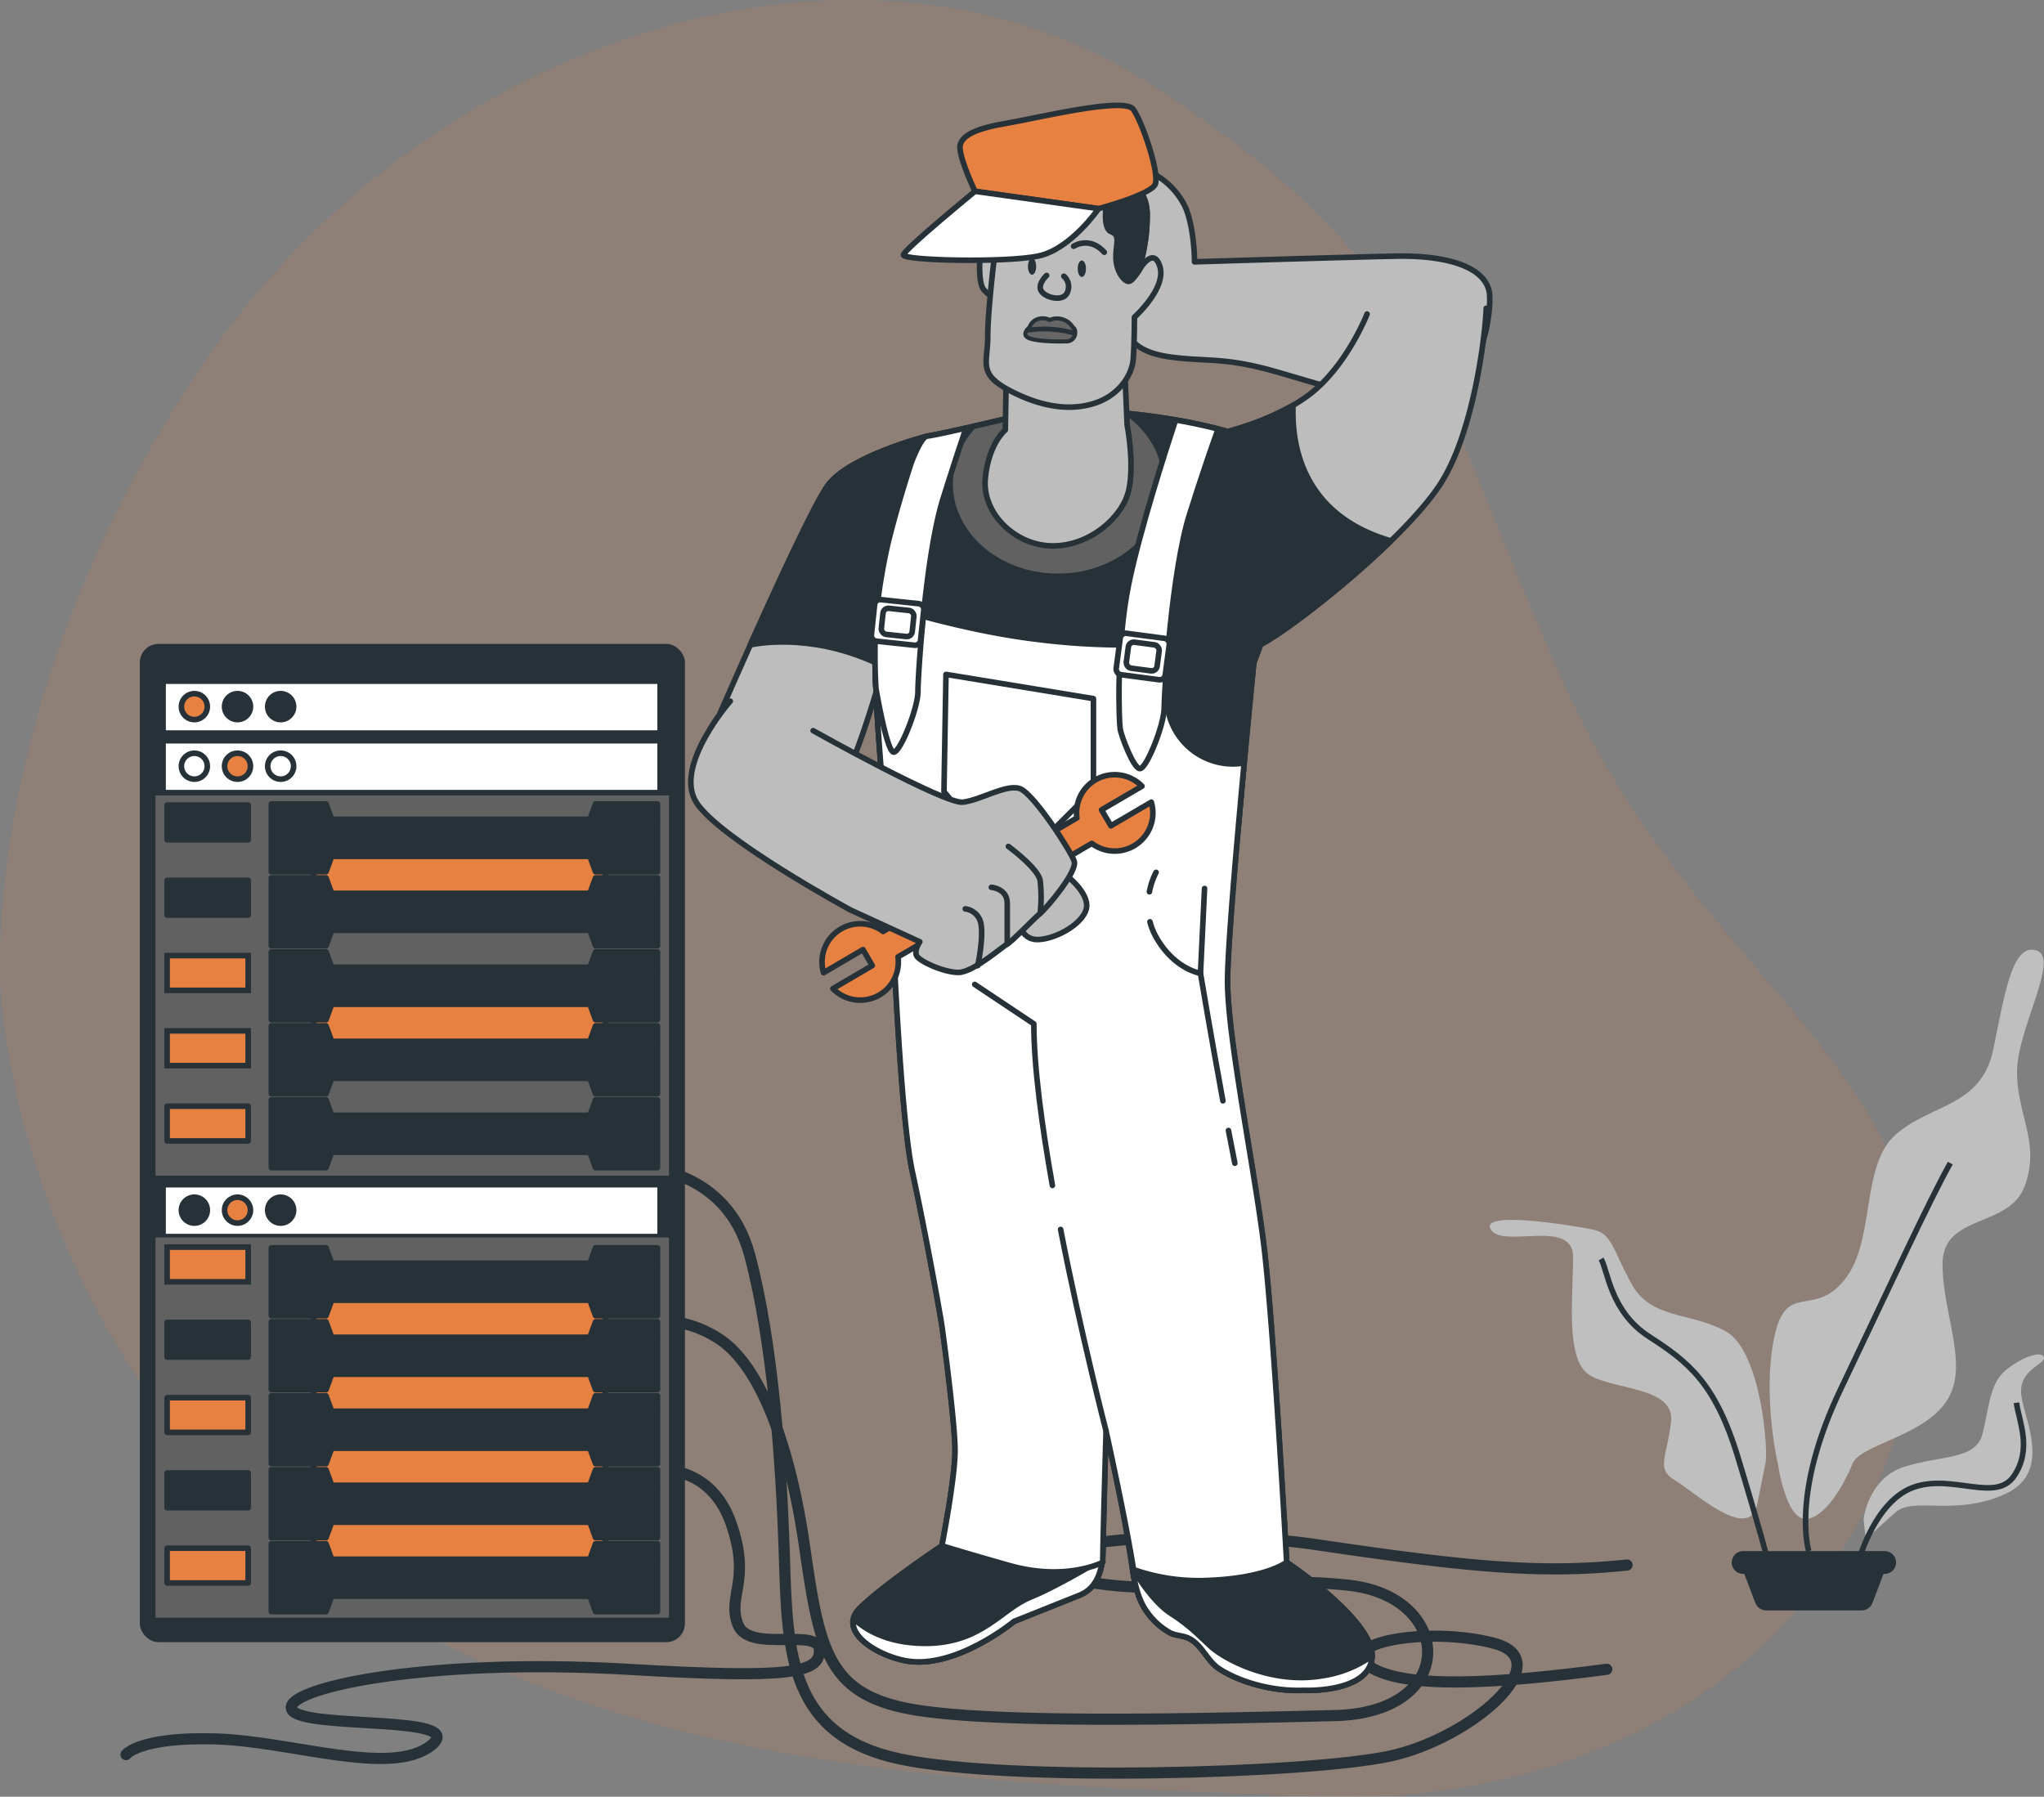 <svg xmlns="http://www.w3.org/2000/svg" width="460.933" height="405.195" viewBox="0 0 460.933 405.195">
  <rect x="0" y="0" width="460.933" height="405.195" fill="#808080" stroke="none"/>
  <g id="Group_4525" data-name="Group 4525" transform="translate(8135 12481.505)">
    <path id="Path_5962" data-name="Path 5962" d="M38.9,276.08s3.781,77.513,69.246,127.265S263.2,454.078,335.752,456.788,463.3,416.674,470.658,354.244s-48.322-79-79.541-148.863-28.931-93.209-93.229-134.807S134.577,58.728,83.666,134.887,38.9,276.08,38.9,276.08Z" transform="translate(-8173.665 -12533.219)" fill="rgba(230,129,66,0.2)" opacity="0.7"/>
    <g id="Plants" transform="translate(-7799.05 -12267.334)">
      <g id="Group_4505" data-name="Group 4505" transform="translate(0 0)">
        <path id="Path_5890" data-name="Path 5890" d="M420.8,377.246s-3.536-15.026-.884-28.284,8.839-4.419,15.91-13.258,3.536-25.633,11.49-32.7,19.445-6.187,22.1-19.445,4.419-23.865,9.722-22.1-4.419,17.678-4.419,27.4,5.3,15.909,1.768,25.633-18.561,6.187-18.561,17.677,6.187,22.98.883,30.936-19.445,9.722-21.213,14.141-6.188,12.375-10.607,12.375S420.8,377.246,420.8,377.246Z" transform="translate(-355.824 -261.265)" fill="#bfbfbf"/>
        <path id="Path_5891" data-name="Path 5891" d="M420.309,375.1c.884-2.652-.883-25.633-8.839-30.053s-16.794-2.651-21.213-10.606-4.419-11.49-8.839-12.375-25.632-4.419-22.98,0S377,319.416,377,328.254s-1.768,22.981,3.536,26.517,19.445,2.651,18.561,10.606-3.536,10.607.883,13.258,16.794,14.142,18.561,5.3Z" transform="translate(-358.209 -258.963)" fill="#bfbfbf"/>
        <path id="Path_5892" data-name="Path 5892" d="M427.455,395.073s-4.118-12.867,7.205-36.543,19.558-41.691,24.706-50.955" transform="translate(-355.518 -259.446)" fill="none" stroke="#263238" stroke-miterlimit="10" stroke-width="1.257"/>
        <path id="Path_5893" data-name="Path 5893" d="M419.932,396.314s-1.543-6.176-6.691-23.161-11.323-21.617-20.073-27.279-9.265-14.926-10.81-17.5" transform="translate(-357.261 -258.629)" fill="none" stroke="#263238" stroke-miterlimit="10" stroke-width="1.257"/>
        <path id="Path_5894" data-name="Path 5894" d="M439.312,386.237s1.03-9.265,9.265-11.838,15.955-1.544,17.5-7.206,1.544-11.323,5.148-14.411,8.234-4.633,8.75-3.089-5.148,2.574-5.148,7.721,7.721,18.014-3.6,23.161-20.588.514-24.706,4.118-6.691,6.176-6.691,6.176Z" transform="translate(-355.024 -257.816)" fill="#bfbfbf"/>
        <path id="Path_5895" data-name="Path 5895" d="M438.322,395.089s3.6-13.382,12.353-16.47,18.529,3.6,22.646-2.573,1.03-12.353.515-16.47" transform="translate(-355.063 -257.404)" fill="none" stroke="#263238" stroke-miterlimit="10" stroke-width="1.257"/>
        <path id="Path_5896" data-name="Path 5896" d="M445.2,391.766H413.285a2.573,2.573,0,0,0-2.573,2.573h0a2.573,2.573,0,0,0,2.573,2.573h.258l2.485,6.517a2.669,2.669,0,0,0,2.494,1.718H439.96a2.669,2.669,0,0,0,2.494-1.718l2.485-6.517h.257a2.573,2.573,0,0,0,2.574-2.573h0A2.573,2.573,0,0,0,445.2,391.766Z" transform="translate(-356.147 -256.14)" fill="#263238"/>
      </g>
    </g>
    <g id="Server" transform="translate(-8106.582 -12335.663)">
      <g id="Group_4512" data-name="Group 4512" transform="translate(0 0)">
        <g id="Group_4507" data-name="Group 4507" transform="translate(0 117.491)">
          <path id="Path_5897" data-name="Path 5897" d="M153.006,338.553a24.747,24.747,0,0,1,18.377,4.571c8.488,6.529,14.948,23.127,18.282,46.359s5.223,33.3,24.813,36.565,66.6,1.959,94.677,1.305,26.771-26.771,3.264-29.382-39.77,3.661-64.285-1.761,21.845-12.6,57.1-7.38,50.93,6.529,69.865,4.57" transform="translate(-36.61 -303.793)" fill="none" stroke="#263238" stroke-linecap="round" stroke-linejoin="round" stroke-width="2.513"/>
          <path id="Path_5898" data-name="Path 5898" d="M153.006,305.1s19.03.154,24.254,19.742,7.182,47.013,7.835,68.56,1.306,39.829,26.118,45.054,92.065,3.264,110.348-.654,38.524-21.547,23.506-25.464-35.912,0-28.077,5.223,28.73,3.917,53.541.653" transform="translate(-36.61 -305.096)" fill="none" stroke="#263238" stroke-linecap="round" stroke-linejoin="round" stroke-width="2.513"/>
          <g id="Group_4506" data-name="Group 4506" transform="translate(0 68.148)">
            <path id="Path_5899" data-name="Path 5899" d="M161.307,370.687s11.625-1.011,16.175,12.13-1.011,16.175,1.516,22.746,18.473.437,18.4,5.879c-.067,4.968-6.367,6.367-42.662,4.23-47.455-2.793-78.851,4.55-76.324,9.1s40.437,1.01,31.338,8.087-31.338-1.01-48.524-1.516-20.218,3.539-20.218,3.539" transform="translate(-41.009 -370.669)" fill="none" stroke="#263238" stroke-linecap="round" stroke-linejoin="round" stroke-width="2.513"/>
          </g>
        </g>
        <g id="Group_4511" data-name="Group 4511" transform="translate(3.744)">
          <rect id="Rectangle_565" data-name="Rectangle 565" width="121.663" height="223.859" rx="3.56" fill="#263238" stroke="#263238" stroke-linecap="round" stroke-linejoin="round" stroke-width="1.257"/>
          <rect id="Rectangle_566" data-name="Rectangle 566" width="115.789" height="85.753" transform="translate(2.907 33.537)" fill="#616161"/>
          <rect id="Rectangle_567" data-name="Rectangle 567" width="115.789" height="85.754" transform="translate(2.907 133.22)" fill="#616161"/>
          <path id="Path_5958" data-name="Path 5958" d="M0,0H65.73V67.036H0Z" transform="translate(38.602 143.667)" fill="#e68142" stroke="#263238" stroke-linecap="round" stroke-width="1.257"/>
          <path id="Path_5956" data-name="Path 5956" d="M0,0H65.73V16.541H0Z" transform="translate(38.602 43.113)" fill="#e68142" stroke="#263238" stroke-linecap="round" stroke-width="1.257"/>
          <path id="Path_5957" data-name="Path 5957" d="M0,0H65.73V16.541H0Z" transform="translate(38.602 74.89)" fill="#e68142" stroke="#263238" stroke-linecap="round" stroke-width="1.257"/>
          <path id="Path_5900" data-name="Path 5900" d="M145.647,226.161l-1.27,3.476H86.145l-1.27-3.476H72.539v15.295H84.875l1.27-3.476h58.232l1.27,3.476h13.968V226.161Z" transform="translate(-43.514 -190.705)" fill="#263238" stroke="#263238" stroke-linecap="round" stroke-linejoin="round" stroke-width="1.257"/>
          <path id="Path_5901" data-name="Path 5901" d="M145.647,242.216l-1.27,3.476H86.145l-1.27-3.476H72.539V257.51H84.875l1.27-3.476h58.232l1.27,3.476h13.968V242.216Z" transform="translate(-43.514 -190.075)" fill="#263238" stroke="#263238" stroke-linecap="round" stroke-linejoin="round" stroke-width="1.257"/>
          <path id="Path_5902" data-name="Path 5902" d="M145.647,258.27l-1.27,3.476H86.145l-1.27-3.476H72.539v15.295H84.875l1.27-3.476h58.232l1.27,3.476h13.968V258.27Z" transform="translate(-43.514 -189.444)" fill="#263238" stroke="#263238" stroke-linecap="round" stroke-linejoin="round" stroke-width="1.257"/>
          <path id="Path_5903" data-name="Path 5903" d="M145.647,274.325l-1.27,3.476H86.145l-1.27-3.476H72.539V289.62H84.875l1.27-3.476h58.232l1.27,3.476h13.968V274.325Z" transform="translate(-43.514 -188.813)" fill="#263238" stroke="#263238" stroke-linecap="round" stroke-linejoin="round" stroke-width="1.257"/>
          <path id="Path_5904" data-name="Path 5904" d="M145.647,290.379l-1.27,3.476H86.145l-1.27-3.476H72.539v15.295H84.875l1.27-3.476h58.232l1.27,3.476h13.968V290.379Z" transform="translate(-43.514 -188.183)" fill="#263238" stroke="#263238" stroke-linecap="round" stroke-linejoin="round" stroke-width="1.257"/>
          <path id="Path_5905" data-name="Path 5905" d="M145.647,322.489l-1.27,3.476H86.145l-1.27-3.476H72.539v15.295H84.875l1.27-3.476h58.232l1.27,3.476h13.968V322.489Z" transform="translate(-43.514 -186.922)" fill="#263238" stroke="#263238" stroke-linecap="round" stroke-linejoin="round" stroke-width="1.257"/>
          <path id="Path_5906" data-name="Path 5906" d="M145.647,338.543l-1.27,3.476H86.145l-1.27-3.476H72.539v15.295H84.875l1.27-3.476h58.232l1.27,3.476h13.968V338.543Z" transform="translate(-43.514 -186.291)" fill="#263238" stroke="#263238" stroke-linecap="round" stroke-linejoin="round" stroke-width="1.257"/>
          <path id="Path_5907" data-name="Path 5907" d="M145.647,354.6l-1.27,3.476H86.145l-1.27-3.476H72.539v15.295H84.875l1.27-3.476h58.232l1.27,3.476h13.968V354.6Z" transform="translate(-43.514 -185.661)" fill="#263238" stroke="#263238" stroke-linecap="round" stroke-linejoin="round" stroke-width="1.257"/>
          <path id="Path_5908" data-name="Path 5908" d="M145.647,370.653l-1.27,3.476H86.145l-1.27-3.476H72.539v15.295H84.875l1.27-3.476h58.232l1.27,3.476h13.968V370.653Z" transform="translate(-43.514 -185.03)" fill="#263238" stroke="#263238" stroke-linecap="round" stroke-linejoin="round" stroke-width="1.257"/>
          <path id="Path_5909" data-name="Path 5909" d="M145.647,386.707l-1.27,3.476H86.145l-1.27-3.476H72.539V402H84.875l1.27-3.476h58.232l1.27,3.476h13.968V386.707Z" transform="translate(-43.514 -184.4)" fill="#263238" stroke="#263238" stroke-linecap="round" stroke-linejoin="round" stroke-width="1.257"/>
          <rect id="Rectangle_571" data-name="Rectangle 571" width="110.834" height="10.448" transform="translate(5.239 121.954)" fill="#fff"/>
          <g id="Group_4508" data-name="Group 4508" transform="translate(8.746 124.144)">
            <path id="Path_5910" data-name="Path 5910" d="M58.869,314.419a2.921,2.921,0,1,0-2.921,2.921A2.921,2.921,0,0,0,58.869,314.419Z" transform="translate(-53.027 -311.498)" fill="#263238" stroke="#263238" stroke-linecap="round" stroke-linejoin="round" stroke-width="1.257"/>
            <circle id="Ellipse_581" data-name="Ellipse 581" cx="2.921" cy="2.921" r="2.921" transform="translate(9.731 0.001)" fill="#e68142" stroke="#263238" stroke-linecap="round" stroke-linejoin="round" stroke-width="1.257"/>
            <path id="Path_5911" data-name="Path 5911" d="M77.595,314.419a2.921,2.921,0,1,0-2.92,2.921A2.921,2.921,0,0,0,77.595,314.419Z" transform="translate(-52.292 -311.498)" fill="#263238" stroke="#263238" stroke-linecap="round" stroke-linejoin="round" stroke-width="1.257"/>
          </g>
          <rect id="Rectangle_572" data-name="Rectangle 572" width="110.834" height="10.448" transform="translate(5.239 21.836)" fill="#fff"/>
          <g id="Group_4509" data-name="Group 4509" transform="translate(8.746 24.027)">
            <path id="Path_5912" data-name="Path 5912" d="M58.869,218.084a2.921,2.921,0,1,0-2.921,2.921A2.92,2.92,0,0,0,58.869,218.084Z" transform="translate(-53.027 -215.164)" fill="#fff" stroke="#263238" stroke-linecap="round" stroke-linejoin="round" stroke-width="1.257"/>
            <path id="Path_5913" data-name="Path 5913" d="M68.232,218.084a2.921,2.921,0,1,0-2.92,2.921A2.92,2.92,0,0,0,68.232,218.084Z" transform="translate(-52.659 -215.164)" fill="#e68142" stroke="#263238" stroke-linecap="round" stroke-linejoin="round" stroke-width="1.257"/>
            <path id="Path_5914" data-name="Path 5914" d="M77.595,218.084a2.921,2.921,0,1,0-2.92,2.921A2.92,2.92,0,0,0,77.595,218.084Z" transform="translate(-52.292 -215.164)" fill="#fff" stroke="#263238" stroke-linecap="round" stroke-linejoin="round" stroke-width="1.257"/>
          </g>
          <rect id="Rectangle_573" data-name="Rectangle 573" width="110.834" height="10.448" transform="translate(5.239 8.401)" fill="#fff"/>
          <g id="Group_4510" data-name="Group 4510" transform="translate(8.746 10.592)">
            <path id="Path_5915" data-name="Path 5915" d="M58.869,205.157a2.921,2.921,0,1,0-2.921,2.921A2.92,2.92,0,0,0,58.869,205.157Z" transform="translate(-53.027 -202.237)" fill="#e68142" stroke="#263238" stroke-linecap="round" stroke-linejoin="round" stroke-width="1.257"/>
            <path id="Path_5916" data-name="Path 5916" d="M68.232,205.157a2.921,2.921,0,1,0-2.92,2.921A2.92,2.92,0,0,0,68.232,205.157Z" transform="translate(-52.659 -202.237)" fill="#263238" stroke="#263238" stroke-linecap="round" stroke-linejoin="round" stroke-width="1.257"/>
            <path id="Path_5917" data-name="Path 5917" d="M77.595,205.157a2.921,2.921,0,1,0-2.92,2.921A2.92,2.92,0,0,0,77.595,205.157Z" transform="translate(-52.292 -202.237)" fill="#263238" stroke="#263238" stroke-linecap="round" stroke-linejoin="round" stroke-width="1.257"/>
          </g>
          <rect id="Rectangle_574" data-name="Rectangle 574" width="18.283" height="7.835" transform="translate(5.519 35.713)" fill="#263238" stroke="#263238" stroke-linecap="round" stroke-linejoin="round" stroke-width="1.257"/>
          <rect id="Rectangle_575" data-name="Rectangle 575" width="18.283" height="7.835" transform="translate(5.519 52.69)" fill="#263238" stroke="#263238" stroke-linecap="round" stroke-linejoin="round" stroke-width="1.257"/>
          <path id="Path_5959" data-name="Path 5959" d="M0,0H18.283V7.835H0Z" transform="translate(5.519 69.666)" fill="#e68142" stroke="#263238" stroke-linecap="round" stroke-width="1.257"/>
          <path id="Path_5960" data-name="Path 5960" d="M0,0H18.283V7.835H0Z" transform="translate(5.519 86.643)" fill="#e68142" stroke="#263238" stroke-linecap="round" stroke-width="1.257"/>
          <rect id="Rectangle_578" data-name="Rectangle 578" width="18.283" height="7.835" transform="translate(5.519 103.62)" fill="#e68142" stroke="#263238" stroke-linecap="round" stroke-linejoin="round" stroke-width="1.257"/>
          <path id="Path_5961" data-name="Path 5961" d="M0,0H18.283V7.835H0Z" transform="translate(5.519 135.396)" fill="#e68142" stroke="#263238" stroke-linecap="round" stroke-width="1.257"/>
          <rect id="Rectangle_580" data-name="Rectangle 580" width="18.283" height="7.835" transform="translate(5.519 152.373)" fill="#263238" stroke="#263238" stroke-linecap="round" stroke-linejoin="round" stroke-width="1.257"/>
          <rect id="Rectangle_581" data-name="Rectangle 581" width="18.283" height="7.835" transform="translate(5.519 169.35)" fill="#e68142" stroke="#263238" stroke-linecap="round" stroke-linejoin="round" stroke-width="1.257"/>
          <rect id="Rectangle_582" data-name="Rectangle 582" width="18.283" height="7.835" transform="translate(5.519 186.326)" fill="#263238" stroke="#263238" stroke-linecap="round" stroke-linejoin="round" stroke-width="1.257"/>
          <rect id="Rectangle_583" data-name="Rectangle 583" width="18.283" height="7.835" transform="translate(5.519 203.303)" fill="#e68142" stroke="#263238" stroke-linecap="round" stroke-linejoin="round" stroke-width="1.257"/>
        </g>
      </g>
    </g>
    <g id="Character" transform="translate(-7979.213 -12457.738)">
      <g id="Group_4524" data-name="Group 4524" transform="translate(0 0)">
        <path id="Path_5918" data-name="Path 5918" d="M216.712,146.358s-17.517,4.464-22.381,11.119-24.576,51.966-24.576,51.966-6.4,7.168.512,14.08S191,233,196.123,226.851s12.544-35.071,13.568-38.4,8.7-31.487,9.472-33.023S220.662,147.27,216.712,146.358Z" transform="translate(-163.428 -71.763)" fill="#bdbdbd" stroke="#263238" stroke-linecap="round" stroke-linejoin="round" stroke-width="1.257"/>
        <path id="Path_5919" data-name="Path 5919" d="M216.342,146.358s-17.517,4.464-22.381,11.119c-2.943,4.027-11.323,22.209-17.482,35.94,2.99-.606,15.461-2.453,30.062,4.906,1.411-4.91,2.442-8.778,2.779-9.872,1.024-3.328,8.7-31.487,9.472-33.023S220.292,147.27,216.342,146.358Z" transform="translate(-163.058 -71.763)" fill="#263238" stroke="#263238" stroke-linecap="round" stroke-linejoin="round" stroke-width="1.257"/>
        <path id="Path_5920" data-name="Path 5920" d="M264.545,89.577A16.794,16.794,0,0,1,271.456,97c2.048,4.864,2.048,12.287,2.048,12.287s32.766-1.024,45.31-1.279,20.991,2.815,21.247,8.96-2.56,18.175-9.471,22.783-28.416-2.815-39.423-5.887-14.848-2.048-22.784-3.072-10.239-4.1-11.519-8.96,1.28-14.08,1.28-21.5S257.12,88.041,264.545,89.577Z" transform="translate(-159.915 -74.004)" fill="#bdbdbd" stroke="#263238" stroke-linecap="round" stroke-linejoin="round" stroke-width="1.257"/>
        <path id="Path_5921" data-name="Path 5921" d="M314.683,119.912s-4.608,11.775-13.055,18.175c-6.063,4.594-14.236,7.208-18.366,8.319-14.762-4.134-35.613-6.11-47.8-3.4,0,0-17.028,4.073-19.99,4.443s-9.995,24.062-11.476,40.351,3.332,56.638,3.332,59.6,1.851,52.2,4.812,65.893,6.294,32.207,6.664,34.8,2.962,21.841,2.962,28.134S218.8,397.7,218.8,397.7s-13.327,8.885-18.51,14.068,3.813,10.635,10.366,11.846c11.167,2.064,24.432-8.885,24.432-8.885l14.806-5.922c3.943-1.578,5.106-5.811,5.2-9.6q.348-13.7.693-27.409,3.492,14.567,5.728,29.4c.611,4.05,1.226,8.3,3.675,11.587a15.636,15.636,0,0,0,5.138,4.562c1.474.688,3.041.543,4.522,1.4,2.733,1.577,3.861,4.992,6.514,6.7,5.214,3.354,12.748,5.086,18.875,4.841,0,0,14.808.74,15.548-7.4S296.54,401.4,296.54,401.4s-2.962-54.047-5.183-71.817-8.144-46.644-8.144-59.23,5.923-71.816,5.923-71.816.6-1.562,1.53-4.1c.324-.171.65-.348.978-.537,8.448-4.864,32-23.808,39.679-35.839,7.352-11.518,10.011-33.127,10.225-39.44" transform="translate(-162.183 -72.852)" fill="#bdbdbd" stroke="#263238" stroke-linecap="round" stroke-linejoin="round" stroke-width="1.257"/>
        <g id="Group_4513" data-name="Group 4513" transform="translate(36.564 317.038)">
          <path id="Path_5922" data-name="Path 5922" d="M313.455,412.581c.741-8.145-19.249-21.471-19.249-21.471s-.229-4.162-.6-10.546A149.54,149.54,0,0,1,258.18,384.7c.349,2.065.691,4.131,1,6.2.611,4.05,1.226,8.3,3.675,11.587A15.636,15.636,0,0,0,268,407.049c1.474.688,3.041.543,4.522,1.4,2.733,1.577,3.861,4.992,6.514,6.7,5.214,3.354,12.748,5.086,18.875,4.841C297.907,419.985,312.715,420.725,313.455,412.581Z" transform="translate(-196.413 -379.603)" fill="#263238" stroke="#263238" stroke-linecap="round" stroke-linejoin="round" stroke-width="1.257"/>
          <path id="Path_5923" data-name="Path 5923" d="M249.894,398.551c3.943-1.578,5.106-5.811,5.2-9.6q.053-2.148.108-4.3a163.28,163.28,0,0,1-35.017-5.01c-.708,4.32-1.387,7.8-1.387,7.8s-13.327,8.885-18.51,14.068,3.813,10.635,10.366,11.846c11.167,2.064,24.432-8.885,24.432-8.885Z" transform="translate(-198.747 -379.639)" fill="#263238" stroke="#263238" stroke-linecap="round" stroke-linejoin="round" stroke-width="1.257"/>
        </g>
        <path id="Path_5924" data-name="Path 5924" d="M313.4,412.12c.011-.119,0-.243.005-.364a25.423,25.423,0,0,1-11.032,4.467c-11.7,2.081-22.36-3.9-25.22-6.5s-4.68-4.68-9.1-7.54-8.432-9.891-8.432-9.891l-.163.255c.551,3.381,1.319,6.76,3.344,9.478a15.636,15.636,0,0,0,5.138,4.562c1.474.688,3.041.543,4.522,1.4,2.733,1.577,3.861,4.992,6.514,6.7,5.214,3.354,12.748,5.086,18.875,4.841C297.857,419.524,312.664,420.264,313.4,412.12Z" transform="translate(-159.799 -62.104)" fill="#fff" stroke="#263238" stroke-linecap="round" stroke-linejoin="round" stroke-width="1.257"/>
        <path id="Path_5925" data-name="Path 5925" d="M249.893,398.143c3.437-1.375,4.76-4.767,5.107-8.128-3.4,2.029-11.287,6.622-16.278,8.619-6.5,2.6-10.92,10.4-23.66,10.4-9.084,0-14.054-3.562-16.168-5.61-1.127,4.393,6.186,8.5,11.761,9.526,11.167,2.064,24.432-8.885,24.432-8.885Z" transform="translate(-162.182 -62.193)" fill="#fff" stroke="#263238" stroke-linecap="round" stroke-linejoin="round" stroke-width="1.257"/>
        <path id="Path_5926" data-name="Path 5926" d="M297.8,139.667a63.419,63.419,0,0,1-14.723,5.912c-14.762-4.134-35.613-6.11-47.8-3.4,0,0-17.028,4.073-19.99,4.443s-9.995,24.062-11.476,40.351c-.914,10.053.57,29.265,1.838,43.2,30.849,11.307,63.751,7.43,79.841,4.348,1.628-18.45,3.464-36.815,3.464-36.815s.6-1.561,1.53-4.1c.324-.171.65-.348.978-.537,5.74-3.3,18.447-13.107,28.416-22.827C299.865,164.435,297.439,148.659,297.8,139.667Z" transform="translate(-161.996 -72.025)" fill="#263238" stroke="#263238" stroke-linecap="round" stroke-linejoin="round" stroke-width="1.257"/>
        <path id="Path_5927" data-name="Path 5927" d="M268.467,157.282c0-6.314-3.271-11.96-8.418-15.794-9.454-.914-18.738-.843-25.419.641,0,0-4.706,1.126-9.6,2.247a19.044,19.044,0,0,0-5.213,12.906c0,11.546,10.891,20.907,24.325,20.907S268.467,168.829,268.467,157.282Z" transform="translate(-161.356 -71.977)" fill="#616161" stroke="#263238" stroke-linecap="round" stroke-linejoin="round" stroke-width="1.257"/>
        <g id="Group_4514" data-name="Group 4514" transform="translate(41.526 112.725)">
          <path id="Path_5928" data-name="Path 5928" d="M261.823,400.511a44.19,44.19,0,0,0,17.315,2.428c12.772-.555,17.214-4.072,17.214-4.072s-2.962-54.047-5.183-71.817-8.144-46.644-8.144-59.23c0-7.418,2.057-31.037,3.747-49.185-.264.033-.529.064-.794.1a14.919,14.919,0,0,1-16.63-15.258l.351-11.82a154.068,154.068,0,0,1-28.875-.832c-17.214-1.943-34.983-7.774-34.983-7.774l-1.87.575c-.061.556-.117,1.106-.166,1.646-1.481,16.288,3.332,56.638,3.332,59.6s1.851,52.2,4.812,65.894,6.294,32.206,6.664,34.8,2.962,21.841,2.962,28.135c0,6.18-2.854,20.914-2.957,21.445,2.222.69,6.88,2.1,15.265,4.468,12.772,3.609,21.009-.741,21.009-.741,0-4.442.74-29.615.74-29.615S260.306,390.552,261.823,400.511Z" transform="translate(-203.522 -183.047)" fill="#fff" stroke="#263238" stroke-linecap="round" stroke-linejoin="round" stroke-width="1.257"/>
          <path id="Path_5929" data-name="Path 5929" d="M218.945,198.052l33.253,5.466v20.5l-18.676,18.676-15.032-18.221Z" transform="translate(-202.934 -182.458)" fill="none" stroke="#263238" stroke-linecap="round" stroke-linejoin="round" stroke-width="1.257"/>
          <path id="Path_5930" data-name="Path 5930" d="M242.682,310.658c-2.4-13.536-4.189-26.865-4.189-36.444l-13.327-8.885" transform="translate(-202.672 -179.815)" fill="none" stroke="#263238" stroke-linecap="round" stroke-linejoin="round" stroke-width="1.257"/>
          <path id="Path_5931" data-name="Path 5931" d="M254.049,363.932s-5.613-21.687-10.249-45.44" transform="translate(-201.94 -177.727)" fill="none" stroke="#263238" stroke-linecap="round" stroke-linejoin="round" stroke-width="1.257"/>
          <path id="Path_5932" data-name="Path 5932" d="M263.186,252.018a14.039,14.039,0,0,0,1.378,3.428c4.1,7.288,10.021,8.2,10.021,8.2l.911-19.133" transform="translate(-201.178 -180.633)" fill="none" stroke="#263238" stroke-linecap="round" stroke-linejoin="round" stroke-width="1.257"/>
          <path id="Path_5933" data-name="Path 5933" d="M264.569,241.006a16.165,16.165,0,0,0-1.5,4.381" transform="translate(-201.183 -180.771)" fill="none" stroke="#263238" stroke-linecap="round" stroke-linejoin="round" stroke-width="1.257"/>
          <path id="Path_5934" data-name="Path 5934" d="M280.222,297.023c.481,2.522.963,5,1.438,7.379" transform="translate(-200.509 -178.571)" fill="none" stroke="#263238" stroke-linecap="round" stroke-linejoin="round" stroke-width="1.257"/>
          <path id="Path_5935" data-name="Path 5935" d="M274.154,262.922s2.339,14.035,5.055,28.757" transform="translate(-200.748 -179.91)" fill="none" stroke="#263238" stroke-linecap="round" stroke-linejoin="round" stroke-width="1.257"/>
        </g>
        <path id="Path_5936" data-name="Path 5936" d="M232.164,134.653l-.188,10.912s-3.763,3.011-4.516,10.912,6.773,15.24,15.24,15.24,15.8-6.585,17.121-12.605-.377-14.676-.377-14.676l-.564-13.17s-8.278,5.268-16.179,3.762-10.16-4.326-10.16-4.326Z" transform="translate(-161.058 -72.377)" fill="#bdbdbd" stroke="#263238" stroke-linecap="round" stroke-linejoin="round" stroke-width="1.257"/>
        <g id="Group_4516" data-name="Group 4516" transform="translate(65.118 15.034)">
          <path id="Path_5937" data-name="Path 5937" d="M226.316,107.2s-.507,6.247.844,7.766,3.208,2.7,3.546,1.351.506-8.442.844-9.961S226.484,102.975,226.316,107.2Z" transform="translate(-226.222 -88.437)" fill="#bdbdbd" stroke="#263238" stroke-linecap="round" stroke-linejoin="round" stroke-width="1.257"/>
          <path id="Path_5938" data-name="Path 5938" d="M229.559,107.715S228,120.219,228,126.21s-2.345,8.335,5.209,12.243,14.067,4.427,19.276,2.6,8.075-6.251,8.335-9.9.261-9.377.261-9.377,7.294-6.512,5.731-11.461-4.949,1.3-4.949,1.3a40.122,40.122,0,0,0,2.084-13.285c-.261-6.772-5.471-7.553-7.555-7.553s-14.847-3.908-20.839,0S229.559,107.715,229.559,107.715Z" transform="translate(-226.166 -89.048)" fill="#bdbdbd" stroke="#263238" stroke-linecap="round" stroke-linejoin="round" stroke-width="1.257"/>
          <path id="Path_5939" data-name="Path 5939" d="M260.872,111.558a40.122,40.122,0,0,0,2.084-13.285c-.261-6.772-5.471-7.553-7.555-7.553-.035,0-.1-.01-.141-.012-1.1,1.854-2.463,4.7-2.463,4.7l1.041.521s-1.041,5.731,1.042,6.512,1.041,2.605,1.041,5.731,1.824,5.471,2.866,5.471c.819,0,2.119-2.091,2.638-2.985C261.084,111.166,260.872,111.558,260.872,111.558Z" transform="translate(-225.179 -88.983)" fill="#263238" stroke="#263238" stroke-linecap="round" stroke-linejoin="round" stroke-width="1.257"/>
          <path id="Path_5940" data-name="Path 5940" d="M240.826,111.485s-2.195,2.027-1.182,3.546,4.727,2.363,5.74.506a3.145,3.145,0,0,0-.676-3.883" transform="translate(-225.706 -88.167)" fill="none" stroke="#263238" stroke-linecap="round" stroke-linejoin="round" stroke-width="1.257"/>
          <path id="Path_5941" data-name="Path 5941" d="M238.566,109.606c0,1.026-.416,1.857-.928,1.857s-.929-.831-.929-1.857.416-1.857.929-1.857S238.566,108.58,238.566,109.606Z" transform="translate(-225.81 -88.313)" fill="#263238"/>
          <path id="Path_5942" data-name="Path 5942" d="M249.37,110.093c0,1.026-.416,1.857-.929,1.857s-.928-.831-.928-1.857.416-1.857.928-1.857S249.37,109.067,249.37,110.093Z" transform="translate(-225.386 -88.294)" fill="#263238"/>
          <path id="Path_5943" data-name="Path 5943" d="M246.619,105.177s3.546-2.363,6.923,1.351" transform="translate(-225.421 -88.444)" fill="none" stroke="#263238" stroke-linecap="round" stroke-linejoin="round" stroke-width="1.257"/>
          <g id="Group_4515" data-name="Group 4515" transform="translate(10.317 32.96)">
            <path id="Path_5944" data-name="Path 5944" d="M241.65,121.157a3.507,3.507,0,0,0-2.891-.127,2.991,2.991,0,0,0-1.681,1.806s-2.164,1.742.115,2.5,7.246.7,8.525.645a1.938,1.938,0,0,0,1.664-2.151,1.135,1.135,0,0,0-.527-1.012A4.146,4.146,0,0,0,241.65,121.157Z" transform="translate(-236.15 -120.762)" fill="#666" stroke="#263238" stroke-linecap="round" stroke-linejoin="round" stroke-width="0.923"/>
            <path id="Path_5945" data-name="Path 5945" d="M236.569,123.4a24.485,24.485,0,0,1,10.489.627" transform="translate(-236.133 -120.67)" fill="none" stroke="#263238" stroke-linecap="round" stroke-linejoin="round" stroke-width="1.073"/>
          </g>
        </g>
        <g id="Group_4517" data-name="Group 4517" transform="translate(47.931)">
          <path id="Path_5946" data-name="Path 5946" d="M225.355,93.957l27.871,3.908s11.722-3.126,12.763-5.471-2.865-14.066-4.949-16.931-22.141,2.084-28.393,3.125-10.939,2.605-10.68,5.731S225.355,93.957,225.355,93.957Z" transform="translate(-209.203 -74.582)" fill="#e68142" stroke="#263238" stroke-linecap="round" stroke-linejoin="round" stroke-width="1.257"/>
          <path id="Path_5947" data-name="Path 5947" d="M225.837,93.225s-15.889,13.024-16.15,14.326,23.183,1.824,30.477.261,13.545-10.68,13.545-10.68Z" transform="translate(-209.685 -73.849)" fill="#fff" stroke="#263238" stroke-linecap="round" stroke-linejoin="round" stroke-width="1.257"/>
        </g>
        <path id="Path_5948" data-name="Path 5948" d="M209.169,260.913l43.7-25.6a8.6,8.6,0,0,0,13.417-9.307l-9.115,5.339-2.106-3.593,9.115-5.34a8.6,8.6,0,0,0-14.679,7.15l-43.7,25.6a8.6,8.6,0,0,0-13.417,9.307l8.876-5.2,2.1,3.594-8.875,5.2a8.6,8.6,0,0,0,14.679-7.149Z" transform="translate(-162.447 -68.877)" fill="#e68142" stroke="#263238" stroke-linecap="round" stroke-linejoin="round" stroke-width="1.257"/>
        <g id="Group_4519" data-name="Group 4519" transform="translate(0 134.353)">
          <path id="Path_5949" data-name="Path 5949" d="M244.667,241.051s5.375,3.84,5.375,7.424-6.4,7.425-10.751,7.68-5.119-4.608-4.351-7.168S244.667,241.051,244.667,241.051Z" transform="translate(-160.772 -202.396)" fill="#bdbdbd" stroke="#263238" stroke-linecap="round" stroke-linejoin="round" stroke-width="1.257"/>
          <g id="Group_4518" data-name="Group 4518">
            <path id="Path_5950" data-name="Path 5950" d="M191.141,210.513s29.7,16.64,33.791,16.127,9.728-4.1,12.8-3.071,11.519,14.079,12.287,16.383-6.144,10.5-7.679,11.775-6.4,6.4-7.425,6.912-7.679,6.4-11.007,6.4-8.961-2.56-9.472-3.84.768-3.071.768-3.071l-15.616-7.168s-29.7-16.127-34.815-24.32,7.68-22.783,7.68-22.783" transform="translate(-163.565 -203.857)" fill="#bdbdbd" stroke="#263238" stroke-linecap="round" stroke-linejoin="round" stroke-width="1.257"/>
            <path id="Path_5951" data-name="Path 5951" d="M223.106,248.933a4.109,4.109,0,0,1,3.583,3.584c.512,3.328-.768,9.215-.768,9.215" transform="translate(-161.227 -202.087)" fill="none" stroke="#263238" stroke-linecap="round" stroke-linejoin="round" stroke-width="1.257"/>
            <path id="Path_5952" data-name="Path 5952" d="M228.771,244.253s3.583.257,3.583,3.584v9.215" transform="translate(-161.004 -202.27)" fill="none" stroke="#263238" stroke-linecap="round" stroke-linejoin="round" stroke-width="1.257"/>
            <path id="Path_5953" data-name="Path 5953" d="M232.466,235.386s6.656,4.864,7.168,7.679a33.131,33.131,0,0,1,0,7.424" transform="translate(-160.859 -202.619)" fill="none" stroke="#263238" stroke-linecap="round" stroke-linejoin="round" stroke-width="1.257"/>
          </g>
        </g>
        <g id="Group_4521" data-name="Group 4521" transform="translate(95.758 70.939)">
          <path id="Path_5954" data-name="Path 5954" d="M261.2,221.473c1.487,0,5.453-9.916,5.453-13.634s1.736-30.987,5.7-43.63c2.847-9.072,5.3-16.081,6.466-19.327-3.026-.775-6.253-1.463-9.586-2.041-1.982,6.015-8.043,24.793-10.514,36.738-2.974,14.378-2.231,31.483-1.983,32.97S259.715,221.473,261.2,221.473Z" transform="translate(-255.674 -142.84)" fill="#fff" stroke="#263238" stroke-linecap="round" stroke-linejoin="round" stroke-width="1.257"/>
          <g id="Group_4520" data-name="Group 4520" transform="translate(0 47.945)">
            <rect id="Rectangle_584" data-name="Rectangle 584" width="11.155" height="9.42" rx="1.228" transform="translate(1.239 0) rotate(7.559)" fill="#fff" stroke="#263238" stroke-linecap="round" stroke-linejoin="round" stroke-width="1.257"/>
            <rect id="Rectangle_585" data-name="Rectangle 585" width="6.999" height="5.91" rx="1.228" transform="translate(3.069 2.013) rotate(7.56)" fill="#fff" stroke="#263238" stroke-linecap="round" stroke-linejoin="round" stroke-width="1.257"/>
          </g>
        </g>
        <g id="Group_4523" data-name="Group 4523" transform="translate(40.58 72.765)">
          <path id="Path_5955" data-name="Path 5955" d="M207.755,217.685c1.487,0,5.453-9.916,5.453-13.634s1.736-30.987,5.7-43.629c2.519-8.03,4.235-13.15,5.155-15.825-3.87.878-7.549,1.675-8.784,1.83-.909.113-2.2,2.432-3.6,6.054-1.643,5.087-3.654,11.714-5.234,18.163a132.543,132.543,0,0,0-2.641,16.134,134.555,134.555,0,0,0-.078,16.339c.024.188.045.339.061.438C204.036,205.042,206.267,217.685,207.755,217.685Z" transform="translate(-202.576 -144.597)" fill="#fff" stroke="#263238" stroke-linecap="round" stroke-linejoin="round" stroke-width="1.257"/>
          <g id="Group_4522" data-name="Group 4522" transform="translate(0 38.561)">
            <rect id="Rectangle_586" data-name="Rectangle 586" width="11.155" height="9.42" rx="1.228" transform="matrix(0.994, 0.106, -0.106, 0.994, 1, 0)" fill="#fff" stroke="#263238" stroke-linecap="round" stroke-linejoin="round" stroke-width="1.257"/>
            <rect id="Rectangle_587" data-name="Rectangle 587" width="6.998" height="5.91" rx="1.228" transform="translate(2.88 1.966) rotate(6.091)" fill="#fff" stroke="#263238" stroke-linecap="round" stroke-linejoin="round" stroke-width="1.257"/>
          </g>
        </g>
      </g>
    </g>
  </g>
</svg>
